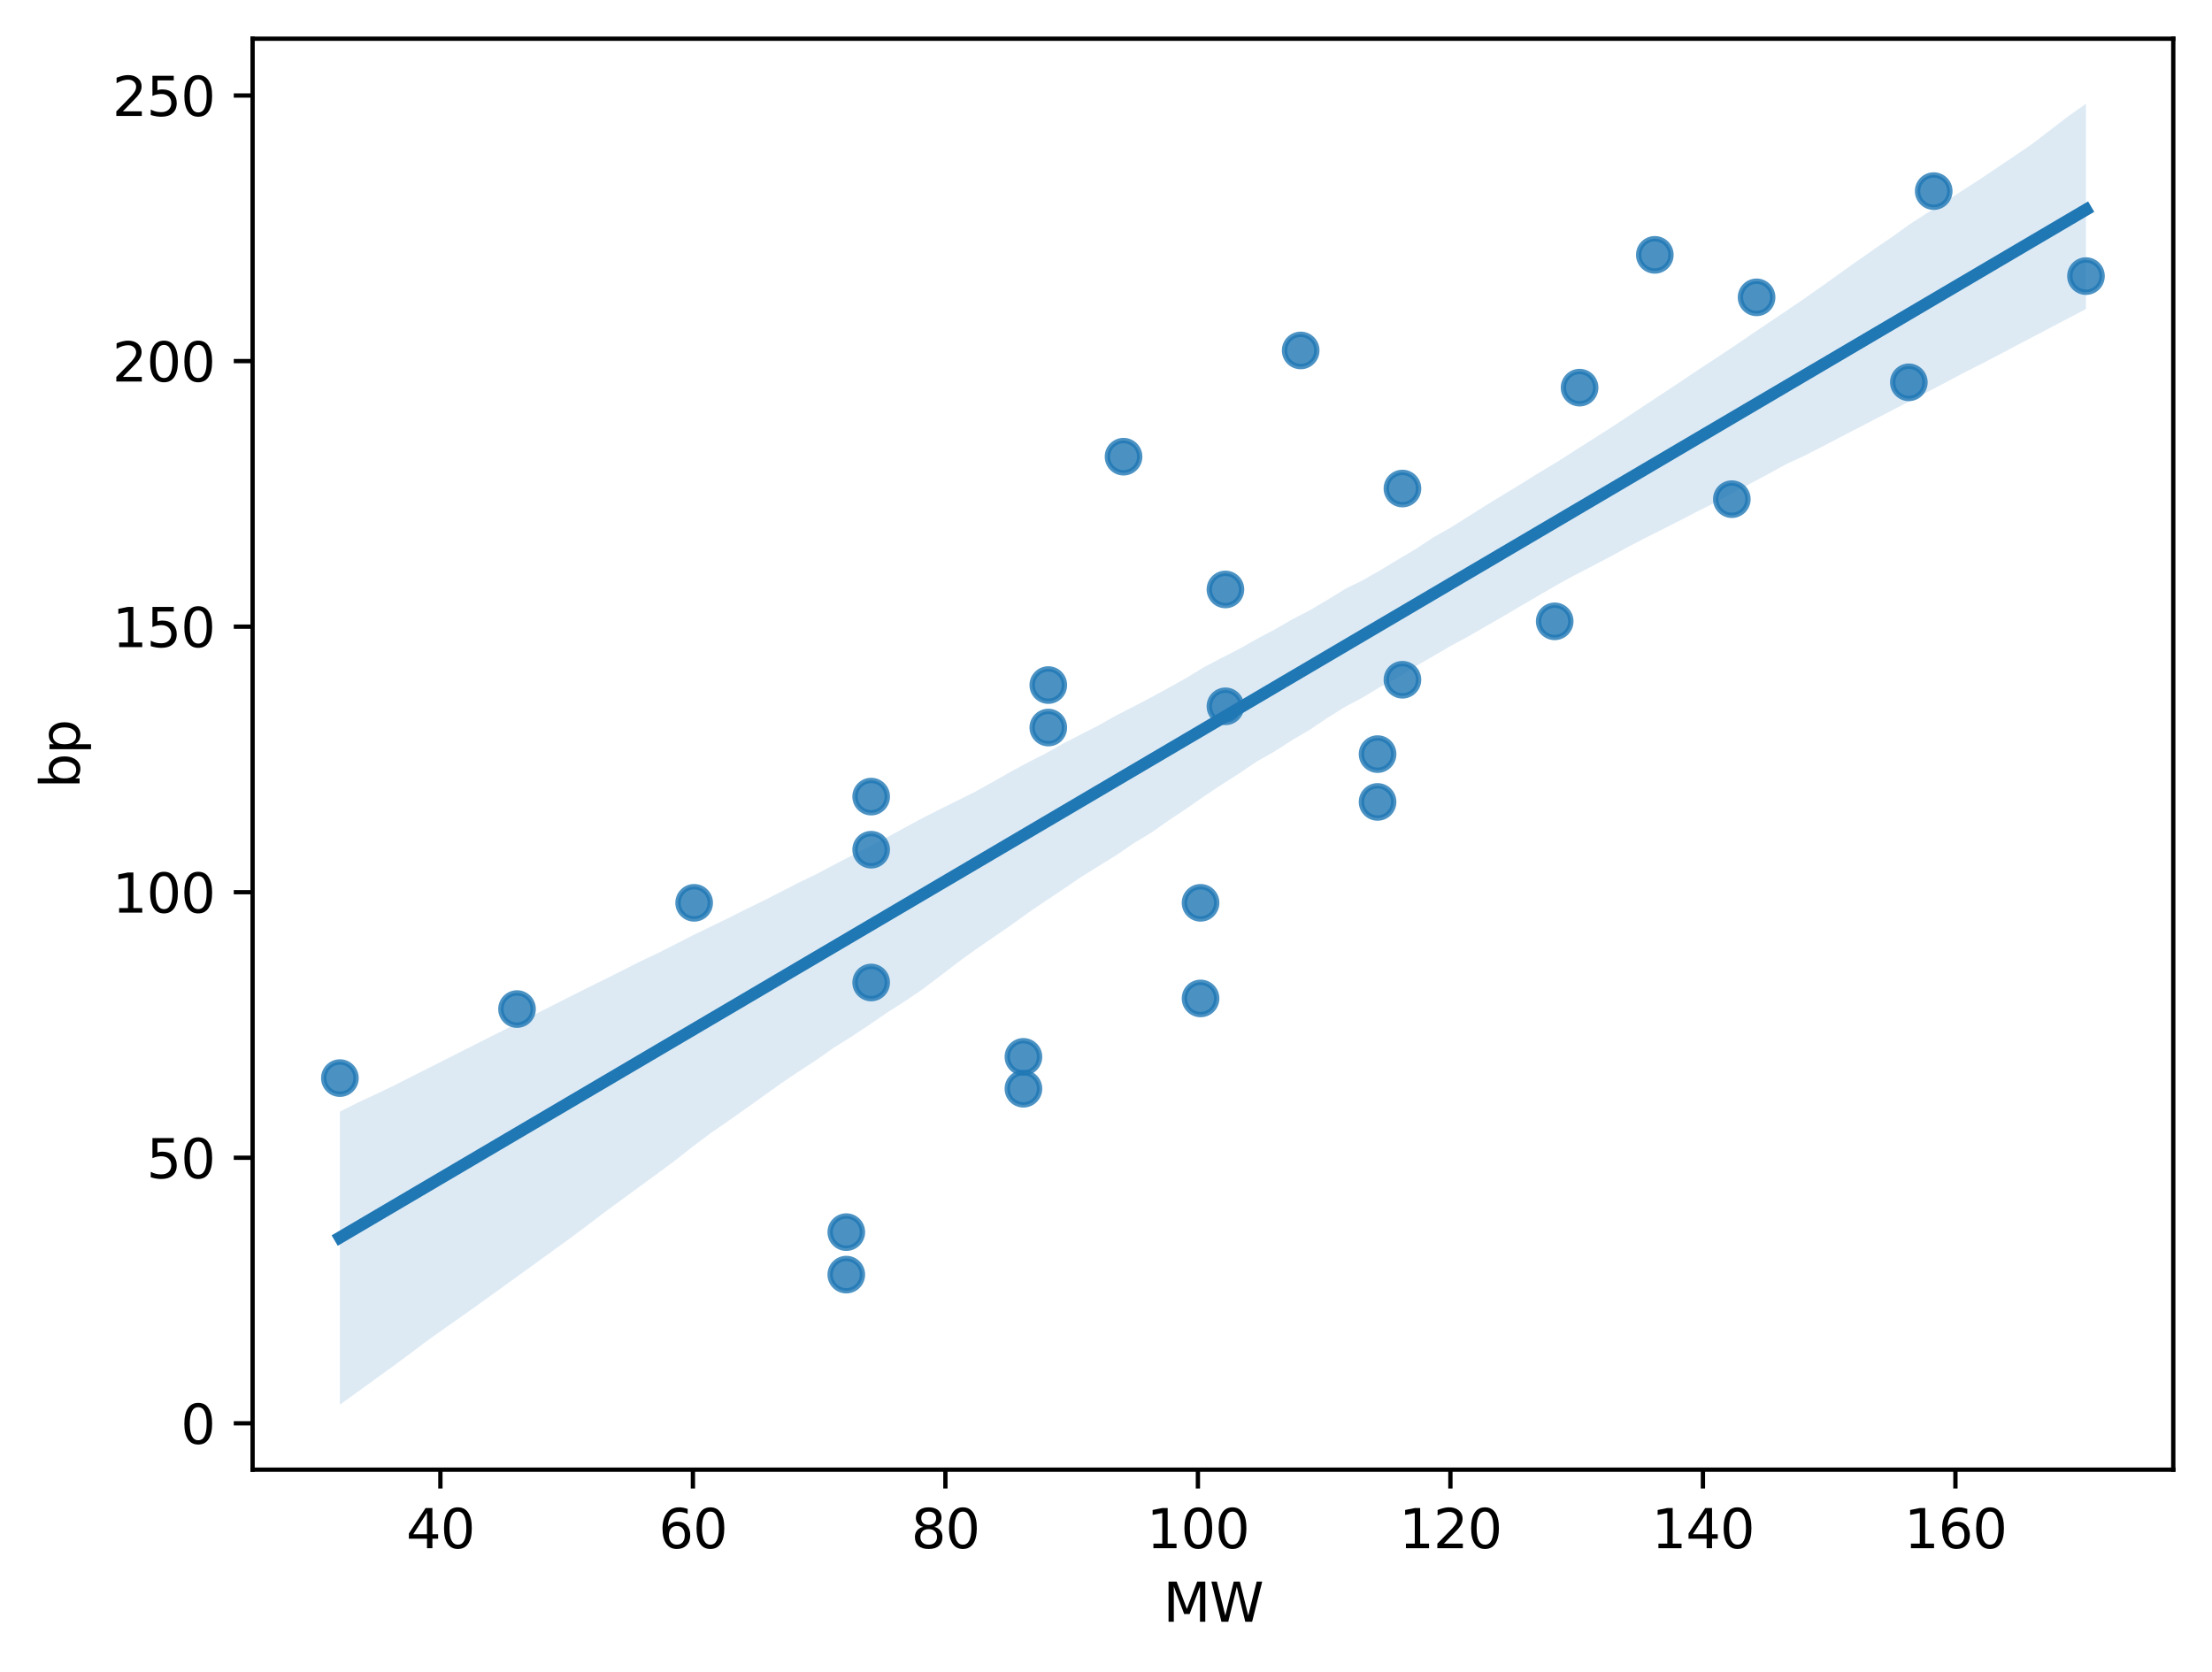 <?xml version="1.0" encoding="utf-8" standalone="no"?>
<!DOCTYPE svg PUBLIC "-//W3C//DTD SVG 1.1//EN"
  "http://www.w3.org/Graphics/SVG/1.1/DTD/svg11.dtd">
<svg xmlns:xlink="http://www.w3.org/1999/xlink" width="411.286pt" height="310.868pt" viewBox="0 0 411.286 310.868" xmlns="http://www.w3.org/2000/svg" version="1.1">
 <defs>
  <style type="text/css">*{stroke-linejoin: round; stroke-linecap: butt}</style>
 </defs>
 <g id="figure_1">
  <g id="patch_1">
   <path d="M 0 310.868 
L 411.286 310.868 
L 411.286 0 
L 0 0 
z
" style="fill: #ffffff"/>
  </g>
  <g id="axes_1">
   <g id="patch_2">
    <path d="M 46.966 273.312 
L 404.086 273.312 
L 404.086 7.2 
L 46.966 7.2 
z
" style="fill: #ffffff"/>
   </g>
   <g id="PathCollection_1">
    <defs>
     <path id="m37328c476c" d="M 0 3 
C 0.796 3 1.559 2.684 2.121 2.121 
C 2.684 1.559 3 0.796 3 0 
C 3 -0.796 2.684 -1.559 2.121 -2.121 
C 1.559 -2.684 0.796 -3 0 -3 
C -0.796 -3 -1.559 -2.684 -2.121 -2.121 
C -2.684 -1.559 -3 -0.796 -3 0 
C -3 0.796 -2.684 1.559 -2.121 2.121 
C -1.559 2.684 -0.796 3 0 3 
z
" style="stroke: #1f77b4; stroke-opacity: 0.8"/>
    </defs>
    <g clip-path="url(#p714e757861)">
     <use xlink:href="#m37328c476c" x="63.198" y="200.488" style="fill: #1f77b4; fill-opacity: 0.8; stroke: #1f77b4; stroke-opacity: 0.8"/>
     <use xlink:href="#m37328c476c" x="96.133" y="187.648" style="fill: #1f77b4; fill-opacity: 0.8; stroke: #1f77b4; stroke-opacity: 0.8"/>
     <use xlink:href="#m37328c476c" x="129.068" y="167.894" style="fill: #1f77b4; fill-opacity: 0.8; stroke: #1f77b4; stroke-opacity: 0.8"/>
     <use xlink:href="#m37328c476c" x="161.98" y="148.14" style="fill: #1f77b4; fill-opacity: 0.8; stroke: #1f77b4; stroke-opacity: 0.8"/>
     <use xlink:href="#m37328c476c" x="194.915" y="127.398" style="fill: #1f77b4; fill-opacity: 0.8; stroke: #1f77b4; stroke-opacity: 0.8"/>
     <use xlink:href="#m37328c476c" x="227.85" y="109.619" style="fill: #1f77b4; fill-opacity: 0.8; stroke: #1f77b4; stroke-opacity: 0.8"/>
     <use xlink:href="#m37328c476c" x="260.761" y="90.853" style="fill: #1f77b4; fill-opacity: 0.8; stroke: #1f77b4; stroke-opacity: 0.8"/>
     <use xlink:href="#m37328c476c" x="293.696" y="72.087" style="fill: #1f77b4; fill-opacity: 0.8; stroke: #1f77b4; stroke-opacity: 0.8"/>
     <use xlink:href="#m37328c476c" x="326.608" y="55.296" style="fill: #1f77b4; fill-opacity: 0.8; stroke: #1f77b4; stroke-opacity: 0.8"/>
     <use xlink:href="#m37328c476c" x="359.542" y="35.542" style="fill: #1f77b4; fill-opacity: 0.8; stroke: #1f77b4; stroke-opacity: 0.8"/>
     <use xlink:href="#m37328c476c" x="157.355" y="229.131" style="fill: #1f77b4; fill-opacity: 0.8; stroke: #1f77b4; stroke-opacity: 0.8"/>
     <use xlink:href="#m37328c476c" x="190.29" y="196.537" style="fill: #1f77b4; fill-opacity: 0.8; stroke: #1f77b4; stroke-opacity: 0.8"/>
     <use xlink:href="#m37328c476c" x="223.225" y="167.894" style="fill: #1f77b4; fill-opacity: 0.8; stroke: #1f77b4; stroke-opacity: 0.8"/>
     <use xlink:href="#m37328c476c" x="256.137" y="140.238" style="fill: #1f77b4; fill-opacity: 0.8; stroke: #1f77b4; stroke-opacity: 0.8"/>
     <use xlink:href="#m37328c476c" x="289.072" y="115.546" style="fill: #1f77b4; fill-opacity: 0.8; stroke: #1f77b4; stroke-opacity: 0.8"/>
     <use xlink:href="#m37328c476c" x="322.006" y="92.829" style="fill: #1f77b4; fill-opacity: 0.8; stroke: #1f77b4; stroke-opacity: 0.8"/>
     <use xlink:href="#m37328c476c" x="354.918" y="71.099" style="fill: #1f77b4; fill-opacity: 0.8; stroke: #1f77b4; stroke-opacity: 0.8"/>
     <use xlink:href="#m37328c476c" x="387.853" y="51.345" style="fill: #1f77b4; fill-opacity: 0.8; stroke: #1f77b4; stroke-opacity: 0.8"/>
     <use xlink:href="#m37328c476c" x="190.29" y="202.463" style="fill: #1f77b4; fill-opacity: 0.8; stroke: #1f77b4; stroke-opacity: 0.8"/>
     <use xlink:href="#m37328c476c" x="256.137" y="149.128" style="fill: #1f77b4; fill-opacity: 0.8; stroke: #1f77b4; stroke-opacity: 0.8"/>
     <use xlink:href="#m37328c476c" x="157.355" y="237.033" style="fill: #1f77b4; fill-opacity: 0.8; stroke: #1f77b4; stroke-opacity: 0.8"/>
     <use xlink:href="#m37328c476c" x="223.225" y="185.673" style="fill: #1f77b4; fill-opacity: 0.8; stroke: #1f77b4; stroke-opacity: 0.8"/>
     <use xlink:href="#m37328c476c" x="161.98" y="158.017" style="fill: #1f77b4; fill-opacity: 0.8; stroke: #1f77b4; stroke-opacity: 0.8"/>
     <use xlink:href="#m37328c476c" x="161.98" y="182.709" style="fill: #1f77b4; fill-opacity: 0.8; stroke: #1f77b4; stroke-opacity: 0.8"/>
     <use xlink:href="#m37328c476c" x="194.915" y="135.3" style="fill: #1f77b4; fill-opacity: 0.8; stroke: #1f77b4; stroke-opacity: 0.8"/>
     <use xlink:href="#m37328c476c" x="227.85" y="131.349" style="fill: #1f77b4; fill-opacity: 0.8; stroke: #1f77b4; stroke-opacity: 0.8"/>
     <use xlink:href="#m37328c476c" x="260.761" y="126.41" style="fill: #1f77b4; fill-opacity: 0.8; stroke: #1f77b4; stroke-opacity: 0.8"/>
     <use xlink:href="#m37328c476c" x="208.906" y="84.927" style="fill: #1f77b4; fill-opacity: 0.8; stroke: #1f77b4; stroke-opacity: 0.8"/>
     <use xlink:href="#m37328c476c" x="241.841" y="65.173" style="fill: #1f77b4; fill-opacity: 0.8; stroke: #1f77b4; stroke-opacity: 0.8"/>
     <use xlink:href="#m37328c476c" x="307.687" y="47.394" style="fill: #1f77b4; fill-opacity: 0.8; stroke: #1f77b4; stroke-opacity: 0.8"/>
    </g>
   </g>
   <g id="PolyCollection_1">
    <path d="M 63.198 206.714 
L 63.198 261.216 
L 66.478 258.845 
L 69.757 256.474 
L 73.036 254.101 
L 76.316 251.682 
L 79.595 249.205 
L 82.874 246.884 
L 86.154 244.581 
L 89.433 242.25 
L 92.712 239.88 
L 95.992 237.511 
L 99.271 235.143 
L 102.55 232.77 
L 105.83 230.398 
L 109.109 227.95 
L 112.388 225.451 
L 115.668 223.049 
L 118.947 220.65 
L 122.226 218.252 
L 125.506 215.826 
L 128.785 213.234 
L 132.064 210.777 
L 135.344 208.506 
L 138.623 206.192 
L 141.902 203.851 
L 145.182 201.506 
L 148.461 199.294 
L 151.741 197.158 
L 155.02 194.846 
L 158.299 192.79 
L 161.579 190.621 
L 164.858 188.364 
L 168.137 186.27 
L 171.417 184.051 
L 174.696 181.585 
L 177.975 179.053 
L 181.255 176.675 
L 184.534 174.426 
L 187.813 172.166 
L 191.093 169.801 
L 194.372 167.564 
L 197.651 165.391 
L 200.931 163.137 
L 204.21 161.104 
L 207.489 159.075 
L 210.769 156.83 
L 214.048 154.851 
L 217.327 152.551 
L 220.607 150.366 
L 223.886 148.081 
L 227.165 145.9 
L 230.445 143.802 
L 233.724 141.587 
L 237.003 139.734 
L 240.283 137.613 
L 243.562 135.688 
L 246.841 133.481 
L 250.121 131.435 
L 253.4 129.696 
L 256.679 127.711 
L 259.959 125.978 
L 263.238 123.882 
L 266.517 122.001 
L 269.797 120.085 
L 273.076 118.307 
L 276.355 116.421 
L 279.635 114.529 
L 282.914 112.598 
L 286.193 110.689 
L 289.473 108.777 
L 292.752 106.987 
L 296.031 105.286 
L 299.311 103.572 
L 302.59 101.772 
L 305.869 100.066 
L 309.149 98.424 
L 312.428 96.757 
L 315.707 95.055 
L 318.987 93.415 
L 322.266 91.645 
L 325.545 89.871 
L 328.825 88.125 
L 332.104 86.32 
L 335.383 84.808 
L 338.663 83.131 
L 341.942 81.426 
L 345.221 79.722 
L 348.501 78.018 
L 351.78 76.314 
L 355.06 74.624 
L 358.339 72.905 
L 361.618 71.201 
L 364.898 69.449 
L 368.177 67.793 
L 371.456 66.089 
L 374.736 64.351 
L 378.015 62.629 
L 381.294 60.907 
L 384.574 59.185 
L 387.853 57.463 
L 387.853 19.296 
L 387.853 19.296 
L 384.574 21.603 
L 381.294 24.124 
L 378.015 26.645 
L 374.736 28.895 
L 371.456 31.098 
L 368.177 33.303 
L 364.898 35.421 
L 361.618 37.529 
L 358.339 39.59 
L 355.06 41.717 
L 351.78 44.071 
L 348.501 46.312 
L 345.221 48.614 
L 341.942 50.939 
L 338.663 53.291 
L 335.383 55.596 
L 332.104 57.823 
L 328.825 60.032 
L 325.545 62.235 
L 322.266 64.482 
L 318.987 66.654 
L 315.707 68.801 
L 312.428 71.003 
L 309.149 73.176 
L 305.869 75.34 
L 302.59 77.514 
L 299.311 79.659 
L 296.031 81.743 
L 292.752 83.826 
L 289.473 85.928 
L 286.193 87.889 
L 282.914 89.934 
L 279.635 91.929 
L 276.355 93.93 
L 273.076 96.006 
L 269.797 98.068 
L 266.517 99.925 
L 263.238 102.097 
L 259.959 104.031 
L 256.679 106.028 
L 253.4 107.891 
L 250.121 109.508 
L 246.841 111.542 
L 243.562 113.462 
L 240.283 115.176 
L 237.003 117.065 
L 233.724 118.796 
L 230.445 120.661 
L 227.165 122.337 
L 223.886 124.054 
L 220.607 126.054 
L 217.327 127.892 
L 214.048 129.684 
L 210.769 131.398 
L 207.489 133.073 
L 204.21 134.923 
L 200.931 136.593 
L 197.651 138.293 
L 194.372 140.133 
L 191.093 141.808 
L 187.813 143.583 
L 184.534 145.449 
L 181.255 147.267 
L 177.975 148.894 
L 174.696 150.52 
L 171.417 152.184 
L 168.137 153.967 
L 164.858 155.748 
L 161.579 157.442 
L 158.299 159.125 
L 155.02 160.848 
L 151.741 162.583 
L 148.461 164.17 
L 145.182 165.848 
L 141.902 167.527 
L 138.623 169.111 
L 135.344 170.773 
L 132.064 172.358 
L 128.785 173.948 
L 125.506 175.628 
L 122.226 177.291 
L 118.947 178.83 
L 115.668 180.512 
L 112.388 182.149 
L 109.109 183.76 
L 105.83 185.415 
L 102.55 187.071 
L 99.271 188.724 
L 95.992 190.384 
L 92.712 192.041 
L 89.433 193.689 
L 86.154 195.346 
L 82.874 197.003 
L 79.595 198.66 
L 76.316 200.316 
L 73.036 201.973 
L 69.757 203.547 
L 66.478 205.072 
L 63.198 206.714 
z
" clip-path="url(#p714e757861)" style="fill: #1f77b4; fill-opacity: 0.15"/>
   </g>
   <g id="matplotlib.axis_1">
    <g id="xtick_1">
     <g id="line2d_1">
      <defs>
       <path id="me7a71adbd8" d="M 0 0 
L 0 3.5 
" style="stroke: #000000; stroke-width: 0.8"/>
      </defs>
      <g>
       <use xlink:href="#me7a71adbd8" x="81.884" y="273.312" style="stroke: #000000; stroke-width: 0.8"/>
      </g>
     </g>
     <g id="text_1">
      <!-- 40 -->
      <g transform="translate(75.522 287.91) scale(0.1 -0.1)">
       <defs>
        <path id="DejaVuSans-34" d="M 2419 4116 
L 825 1625 
L 2419 1625 
L 2419 4116 
z
M 2253 4666 
L 3047 4666 
L 3047 1625 
L 3713 1625 
L 3713 1100 
L 3047 1100 
L 3047 0 
L 2419 0 
L 2419 1100 
L 313 1100 
L 313 1709 
L 2253 4666 
z
" transform="scale(0.016)"/>
        <path id="DejaVuSans-30" d="M 2034 4250 
Q 1547 4250 1301 3770 
Q 1056 3291 1056 2328 
Q 1056 1369 1301 889 
Q 1547 409 2034 409 
Q 2525 409 2770 889 
Q 3016 1369 3016 2328 
Q 3016 3291 2770 3770 
Q 2525 4250 2034 4250 
z
M 2034 4750 
Q 2819 4750 3233 4129 
Q 3647 3509 3647 2328 
Q 3647 1150 3233 529 
Q 2819 -91 2034 -91 
Q 1250 -91 836 529 
Q 422 1150 422 2328 
Q 422 3509 836 4129 
Q 1250 4750 2034 4750 
z
" transform="scale(0.016)"/>
       </defs>
       <use xlink:href="#DejaVuSans-34"/>
       <use xlink:href="#DejaVuSans-30" x="63.623"/>
      </g>
     </g>
    </g>
    <g id="xtick_2">
     <g id="line2d_2">
      <g>
       <use xlink:href="#me7a71adbd8" x="128.834" y="273.312" style="stroke: #000000; stroke-width: 0.8"/>
      </g>
     </g>
     <g id="text_2">
      <!-- 60 -->
      <g transform="translate(122.471 287.91) scale(0.1 -0.1)">
       <defs>
        <path id="DejaVuSans-36" d="M 2113 2584 
Q 1688 2584 1439 2293 
Q 1191 2003 1191 1497 
Q 1191 994 1439 701 
Q 1688 409 2113 409 
Q 2538 409 2786 701 
Q 3034 994 3034 1497 
Q 3034 2003 2786 2293 
Q 2538 2584 2113 2584 
z
M 3366 4563 
L 3366 3988 
Q 3128 4100 2886 4159 
Q 2644 4219 2406 4219 
Q 1781 4219 1451 3797 
Q 1122 3375 1075 2522 
Q 1259 2794 1537 2939 
Q 1816 3084 2150 3084 
Q 2853 3084 3261 2657 
Q 3669 2231 3669 1497 
Q 3669 778 3244 343 
Q 2819 -91 2113 -91 
Q 1303 -91 875 529 
Q 447 1150 447 2328 
Q 447 3434 972 4092 
Q 1497 4750 2381 4750 
Q 2619 4750 2861 4703 
Q 3103 4656 3366 4563 
z
" transform="scale(0.016)"/>
       </defs>
       <use xlink:href="#DejaVuSans-36"/>
       <use xlink:href="#DejaVuSans-30" x="63.623"/>
      </g>
     </g>
    </g>
    <g id="xtick_3">
     <g id="line2d_3">
      <g>
       <use xlink:href="#me7a71adbd8" x="175.783" y="273.312" style="stroke: #000000; stroke-width: 0.8"/>
      </g>
     </g>
     <g id="text_3">
      <!-- 80 -->
      <g transform="translate(169.42 287.91) scale(0.1 -0.1)">
       <defs>
        <path id="DejaVuSans-38" d="M 2034 2216 
Q 1584 2216 1326 1975 
Q 1069 1734 1069 1313 
Q 1069 891 1326 650 
Q 1584 409 2034 409 
Q 2484 409 2743 651 
Q 3003 894 3003 1313 
Q 3003 1734 2745 1975 
Q 2488 2216 2034 2216 
z
M 1403 2484 
Q 997 2584 770 2862 
Q 544 3141 544 3541 
Q 544 4100 942 4425 
Q 1341 4750 2034 4750 
Q 2731 4750 3128 4425 
Q 3525 4100 3525 3541 
Q 3525 3141 3298 2862 
Q 3072 2584 2669 2484 
Q 3125 2378 3379 2068 
Q 3634 1759 3634 1313 
Q 3634 634 3220 271 
Q 2806 -91 2034 -91 
Q 1263 -91 848 271 
Q 434 634 434 1313 
Q 434 1759 690 2068 
Q 947 2378 1403 2484 
z
M 1172 3481 
Q 1172 3119 1398 2916 
Q 1625 2713 2034 2713 
Q 2441 2713 2670 2916 
Q 2900 3119 2900 3481 
Q 2900 3844 2670 4047 
Q 2441 4250 2034 4250 
Q 1625 4250 1398 4047 
Q 1172 3844 1172 3481 
z
" transform="scale(0.016)"/>
       </defs>
       <use xlink:href="#DejaVuSans-38"/>
       <use xlink:href="#DejaVuSans-30" x="63.623"/>
      </g>
     </g>
    </g>
    <g id="xtick_4">
     <g id="line2d_4">
      <g>
       <use xlink:href="#me7a71adbd8" x="222.732" y="273.312" style="stroke: #000000; stroke-width: 0.8"/>
      </g>
     </g>
     <g id="text_4">
      <!-- 100 -->
      <g transform="translate(213.188 287.91) scale(0.1 -0.1)">
       <defs>
        <path id="DejaVuSans-31" d="M 794 531 
L 1825 531 
L 1825 4091 
L 703 3866 
L 703 4441 
L 1819 4666 
L 2450 4666 
L 2450 531 
L 3481 531 
L 3481 0 
L 794 0 
L 794 531 
z
" transform="scale(0.016)"/>
       </defs>
       <use xlink:href="#DejaVuSans-31"/>
       <use xlink:href="#DejaVuSans-30" x="63.623"/>
       <use xlink:href="#DejaVuSans-30" x="127.246"/>
      </g>
     </g>
    </g>
    <g id="xtick_5">
     <g id="line2d_5">
      <g>
       <use xlink:href="#me7a71adbd8" x="269.681" y="273.312" style="stroke: #000000; stroke-width: 0.8"/>
      </g>
     </g>
     <g id="text_5">
      <!-- 120 -->
      <g transform="translate(260.138 287.91) scale(0.1 -0.1)">
       <defs>
        <path id="DejaVuSans-32" d="M 1228 531 
L 3431 531 
L 3431 0 
L 469 0 
L 469 531 
Q 828 903 1448 1529 
Q 2069 2156 2228 2338 
Q 2531 2678 2651 2914 
Q 2772 3150 2772 3378 
Q 2772 3750 2511 3984 
Q 2250 4219 1831 4219 
Q 1534 4219 1204 4116 
Q 875 4013 500 3803 
L 500 4441 
Q 881 4594 1212 4672 
Q 1544 4750 1819 4750 
Q 2544 4750 2975 4387 
Q 3406 4025 3406 3419 
Q 3406 3131 3298 2873 
Q 3191 2616 2906 2266 
Q 2828 2175 2409 1742 
Q 1991 1309 1228 531 
z
" transform="scale(0.016)"/>
       </defs>
       <use xlink:href="#DejaVuSans-31"/>
       <use xlink:href="#DejaVuSans-32" x="63.623"/>
       <use xlink:href="#DejaVuSans-30" x="127.246"/>
      </g>
     </g>
    </g>
    <g id="xtick_6">
     <g id="line2d_6">
      <g>
       <use xlink:href="#me7a71adbd8" x="316.631" y="273.312" style="stroke: #000000; stroke-width: 0.8"/>
      </g>
     </g>
     <g id="text_6">
      <!-- 140 -->
      <g transform="translate(307.087 287.91) scale(0.1 -0.1)">
       <use xlink:href="#DejaVuSans-31"/>
       <use xlink:href="#DejaVuSans-34" x="63.623"/>
       <use xlink:href="#DejaVuSans-30" x="127.246"/>
      </g>
     </g>
    </g>
    <g id="xtick_7">
     <g id="line2d_7">
      <g>
       <use xlink:href="#me7a71adbd8" x="363.58" y="273.312" style="stroke: #000000; stroke-width: 0.8"/>
      </g>
     </g>
     <g id="text_7">
      <!-- 160 -->
      <g transform="translate(354.036 287.91) scale(0.1 -0.1)">
       <use xlink:href="#DejaVuSans-31"/>
       <use xlink:href="#DejaVuSans-36" x="63.623"/>
       <use xlink:href="#DejaVuSans-30" x="127.246"/>
      </g>
     </g>
    </g>
    <g id="text_8">
     <!-- MW -->
     <g transform="translate(216.268 301.589) scale(0.1 -0.1)">
      <defs>
       <path id="DejaVuSans-4d" d="M 628 4666 
L 1569 4666 
L 2759 1491 
L 3956 4666 
L 4897 4666 
L 4897 0 
L 4281 0 
L 4281 4097 
L 3078 897 
L 2444 897 
L 1241 4097 
L 1241 0 
L 628 0 
L 628 4666 
z
" transform="scale(0.016)"/>
       <path id="DejaVuSans-57" d="M 213 4666 
L 850 4666 
L 1831 722 
L 2809 4666 
L 3519 4666 
L 4500 722 
L 5478 4666 
L 6119 4666 
L 4947 0 
L 4153 0 
L 3169 4050 
L 2175 0 
L 1381 0 
L 213 4666 
z
" transform="scale(0.016)"/>
      </defs>
      <use xlink:href="#DejaVuSans-4d"/>
      <use xlink:href="#DejaVuSans-57" x="86.279"/>
     </g>
    </g>
   </g>
   <g id="matplotlib.axis_2">
    <g id="ytick_1">
     <g id="line2d_8">
      <defs>
       <path id="mbbcd71a646" d="M 0 0 
L -3.5 0 
" style="stroke: #000000; stroke-width: 0.8"/>
      </defs>
      <g>
       <use xlink:href="#mbbcd71a646" x="46.966" y="264.689" style="stroke: #000000; stroke-width: 0.8"/>
      </g>
     </g>
     <g id="text_9">
      <!-- 0 -->
      <g transform="translate(33.603 268.488) scale(0.1 -0.1)">
       <use xlink:href="#DejaVuSans-30"/>
      </g>
     </g>
    </g>
    <g id="ytick_2">
     <g id="line2d_9">
      <g>
       <use xlink:href="#mbbcd71a646" x="46.966" y="215.304" style="stroke: #000000; stroke-width: 0.8"/>
      </g>
     </g>
     <g id="text_10">
      <!-- 50 -->
      <g transform="translate(27.241 219.103) scale(0.1 -0.1)">
       <defs>
        <path id="DejaVuSans-35" d="M 691 4666 
L 3169 4666 
L 3169 4134 
L 1269 4134 
L 1269 2991 
Q 1406 3038 1543 3061 
Q 1681 3084 1819 3084 
Q 2600 3084 3056 2656 
Q 3513 2228 3513 1497 
Q 3513 744 3044 326 
Q 2575 -91 1722 -91 
Q 1428 -91 1123 -41 
Q 819 9 494 109 
L 494 744 
Q 775 591 1075 516 
Q 1375 441 1709 441 
Q 2250 441 2565 725 
Q 2881 1009 2881 1497 
Q 2881 1984 2565 2268 
Q 2250 2553 1709 2553 
Q 1456 2553 1204 2497 
Q 953 2441 691 2322 
L 691 4666 
z
" transform="scale(0.016)"/>
       </defs>
       <use xlink:href="#DejaVuSans-35"/>
       <use xlink:href="#DejaVuSans-30" x="63.623"/>
      </g>
     </g>
    </g>
    <g id="ytick_3">
     <g id="line2d_10">
      <g>
       <use xlink:href="#mbbcd71a646" x="46.966" y="165.918" style="stroke: #000000; stroke-width: 0.8"/>
      </g>
     </g>
     <g id="text_11">
      <!-- 100 -->
      <g transform="translate(20.878 169.718) scale(0.1 -0.1)">
       <use xlink:href="#DejaVuSans-31"/>
       <use xlink:href="#DejaVuSans-30" x="63.623"/>
       <use xlink:href="#DejaVuSans-30" x="127.246"/>
      </g>
     </g>
    </g>
    <g id="ytick_4">
     <g id="line2d_11">
      <g>
       <use xlink:href="#mbbcd71a646" x="46.966" y="116.533" style="stroke: #000000; stroke-width: 0.8"/>
      </g>
     </g>
     <g id="text_12">
      <!-- 150 -->
      <g transform="translate(20.878 120.333) scale(0.1 -0.1)">
       <use xlink:href="#DejaVuSans-31"/>
       <use xlink:href="#DejaVuSans-35" x="63.623"/>
       <use xlink:href="#DejaVuSans-30" x="127.246"/>
      </g>
     </g>
    </g>
    <g id="ytick_5">
     <g id="line2d_12">
      <g>
       <use xlink:href="#mbbcd71a646" x="46.966" y="67.148" style="stroke: #000000; stroke-width: 0.8"/>
      </g>
     </g>
     <g id="text_13">
      <!-- 200 -->
      <g transform="translate(20.878 70.948) scale(0.1 -0.1)">
       <use xlink:href="#DejaVuSans-32"/>
       <use xlink:href="#DejaVuSans-30" x="63.623"/>
       <use xlink:href="#DejaVuSans-30" x="127.246"/>
      </g>
     </g>
    </g>
    <g id="ytick_6">
     <g id="line2d_13">
      <g>
       <use xlink:href="#mbbcd71a646" x="46.966" y="17.763" style="stroke: #000000; stroke-width: 0.8"/>
      </g>
     </g>
     <g id="text_14">
      <!-- 250 -->
      <g transform="translate(20.878 21.562) scale(0.1 -0.1)">
       <use xlink:href="#DejaVuSans-32"/>
       <use xlink:href="#DejaVuSans-35" x="63.623"/>
       <use xlink:href="#DejaVuSans-30" x="127.246"/>
      </g>
     </g>
    </g>
    <g id="text_15">
     <!-- bp -->
     <g transform="translate(14.798 146.604) rotate(-90) scale(0.1 -0.1)">
      <defs>
       <path id="DejaVuSans-62" d="M 3116 1747 
Q 3116 2381 2855 2742 
Q 2594 3103 2138 3103 
Q 1681 3103 1420 2742 
Q 1159 2381 1159 1747 
Q 1159 1113 1420 752 
Q 1681 391 2138 391 
Q 2594 391 2855 752 
Q 3116 1113 3116 1747 
z
M 1159 2969 
Q 1341 3281 1617 3432 
Q 1894 3584 2278 3584 
Q 2916 3584 3314 3078 
Q 3713 2572 3713 1747 
Q 3713 922 3314 415 
Q 2916 -91 2278 -91 
Q 1894 -91 1617 61 
Q 1341 213 1159 525 
L 1159 0 
L 581 0 
L 581 4863 
L 1159 4863 
L 1159 2969 
z
" transform="scale(0.016)"/>
       <path id="DejaVuSans-70" d="M 1159 525 
L 1159 -1331 
L 581 -1331 
L 581 3500 
L 1159 3500 
L 1159 2969 
Q 1341 3281 1617 3432 
Q 1894 3584 2278 3584 
Q 2916 3584 3314 3078 
Q 3713 2572 3713 1747 
Q 3713 922 3314 415 
Q 2916 -91 2278 -91 
Q 1894 -91 1617 61 
Q 1341 213 1159 525 
z
M 3116 1747 
Q 3116 2381 2855 2742 
Q 2594 3103 2138 3103 
Q 1681 3103 1420 2742 
Q 1159 2381 1159 1747 
Q 1159 1113 1420 752 
Q 1681 391 2138 391 
Q 2594 391 2855 752 
Q 3116 1113 3116 1747 
z
" transform="scale(0.016)"/>
      </defs>
      <use xlink:href="#DejaVuSans-62"/>
      <use xlink:href="#DejaVuSans-70" x="63.477"/>
     </g>
    </g>
   </g>
   <g id="line2d_14">
    <path d="M 63.198 230.131 
L 66.478 228.2 
L 69.757 226.27 
L 73.036 224.339 
L 76.316 222.408 
L 79.595 220.478 
L 82.874 218.547 
L 86.154 216.616 
L 89.433 214.685 
L 92.712 212.755 
L 95.992 210.824 
L 99.271 208.893 
L 102.55 206.963 
L 105.83 205.032 
L 109.109 203.101 
L 112.388 201.171 
L 115.668 199.24 
L 118.947 197.309 
L 122.226 195.379 
L 125.506 193.448 
L 128.785 191.517 
L 132.064 189.586 
L 135.344 187.656 
L 138.623 185.725 
L 141.902 183.794 
L 145.182 181.864 
L 148.461 179.933 
L 151.741 178.002 
L 155.02 176.072 
L 158.299 174.141 
L 161.579 172.21 
L 164.858 170.279 
L 168.137 168.349 
L 171.417 166.418 
L 174.696 164.487 
L 177.975 162.557 
L 181.255 160.626 
L 184.534 158.695 
L 187.813 156.765 
L 191.093 154.834 
L 194.372 152.903 
L 197.651 150.973 
L 200.931 149.042 
L 204.21 147.111 
L 207.489 145.18 
L 210.769 143.25 
L 214.048 141.319 
L 217.327 139.388 
L 220.607 137.458 
L 223.886 135.527 
L 227.165 133.596 
L 230.445 131.666 
L 233.724 129.735 
L 237.003 127.804 
L 240.283 125.873 
L 243.562 123.943 
L 246.841 122.012 
L 250.121 120.081 
L 253.4 118.151 
L 256.679 116.22 
L 259.959 114.289 
L 263.238 112.359 
L 266.517 110.428 
L 269.797 108.497 
L 273.076 106.566 
L 276.355 104.636 
L 279.635 102.705 
L 282.914 100.774 
L 286.193 98.844 
L 289.473 96.913 
L 292.752 94.982 
L 296.031 93.052 
L 299.311 91.121 
L 302.59 89.19 
L 305.869 87.26 
L 309.149 85.329 
L 312.428 83.398 
L 315.707 81.467 
L 318.987 79.537 
L 322.266 77.606 
L 325.545 75.675 
L 328.825 73.745 
L 332.104 71.814 
L 335.383 69.883 
L 338.663 67.953 
L 341.942 66.022 
L 345.221 64.091 
L 348.501 62.16 
L 351.78 60.23 
L 355.06 58.299 
L 358.339 56.368 
L 361.618 54.438 
L 364.898 52.507 
L 368.177 50.576 
L 371.456 48.646 
L 374.736 46.715 
L 378.015 44.784 
L 381.294 42.854 
L 384.574 40.923 
L 387.853 38.992 
" clip-path="url(#p714e757861)" style="fill: none; stroke: #1f77b4; stroke-width: 2.25; stroke-linecap: square"/>
   </g>
   <g id="patch_3">
    <path d="M 46.966 273.312 
L 46.966 7.2 
" style="fill: none; stroke: #000000; stroke-width: 0.8; stroke-linejoin: miter; stroke-linecap: square"/>
   </g>
   <g id="patch_4">
    <path d="M 404.086 273.312 
L 404.086 7.2 
" style="fill: none; stroke: #000000; stroke-width: 0.8; stroke-linejoin: miter; stroke-linecap: square"/>
   </g>
   <g id="patch_5">
    <path d="M 46.966 273.312 
L 404.086 273.312 
" style="fill: none; stroke: #000000; stroke-width: 0.8; stroke-linejoin: miter; stroke-linecap: square"/>
   </g>
   <g id="patch_6">
    <path d="M 46.966 7.2 
L 404.086 7.2 
" style="fill: none; stroke: #000000; stroke-width: 0.8; stroke-linejoin: miter; stroke-linecap: square"/>
   </g>
  </g>
 </g>
 <defs>
  <clipPath id="p714e757861">
   <rect x="46.966" y="7.2" width="357.12" height="266.112"/>
  </clipPath>
 </defs>
</svg>